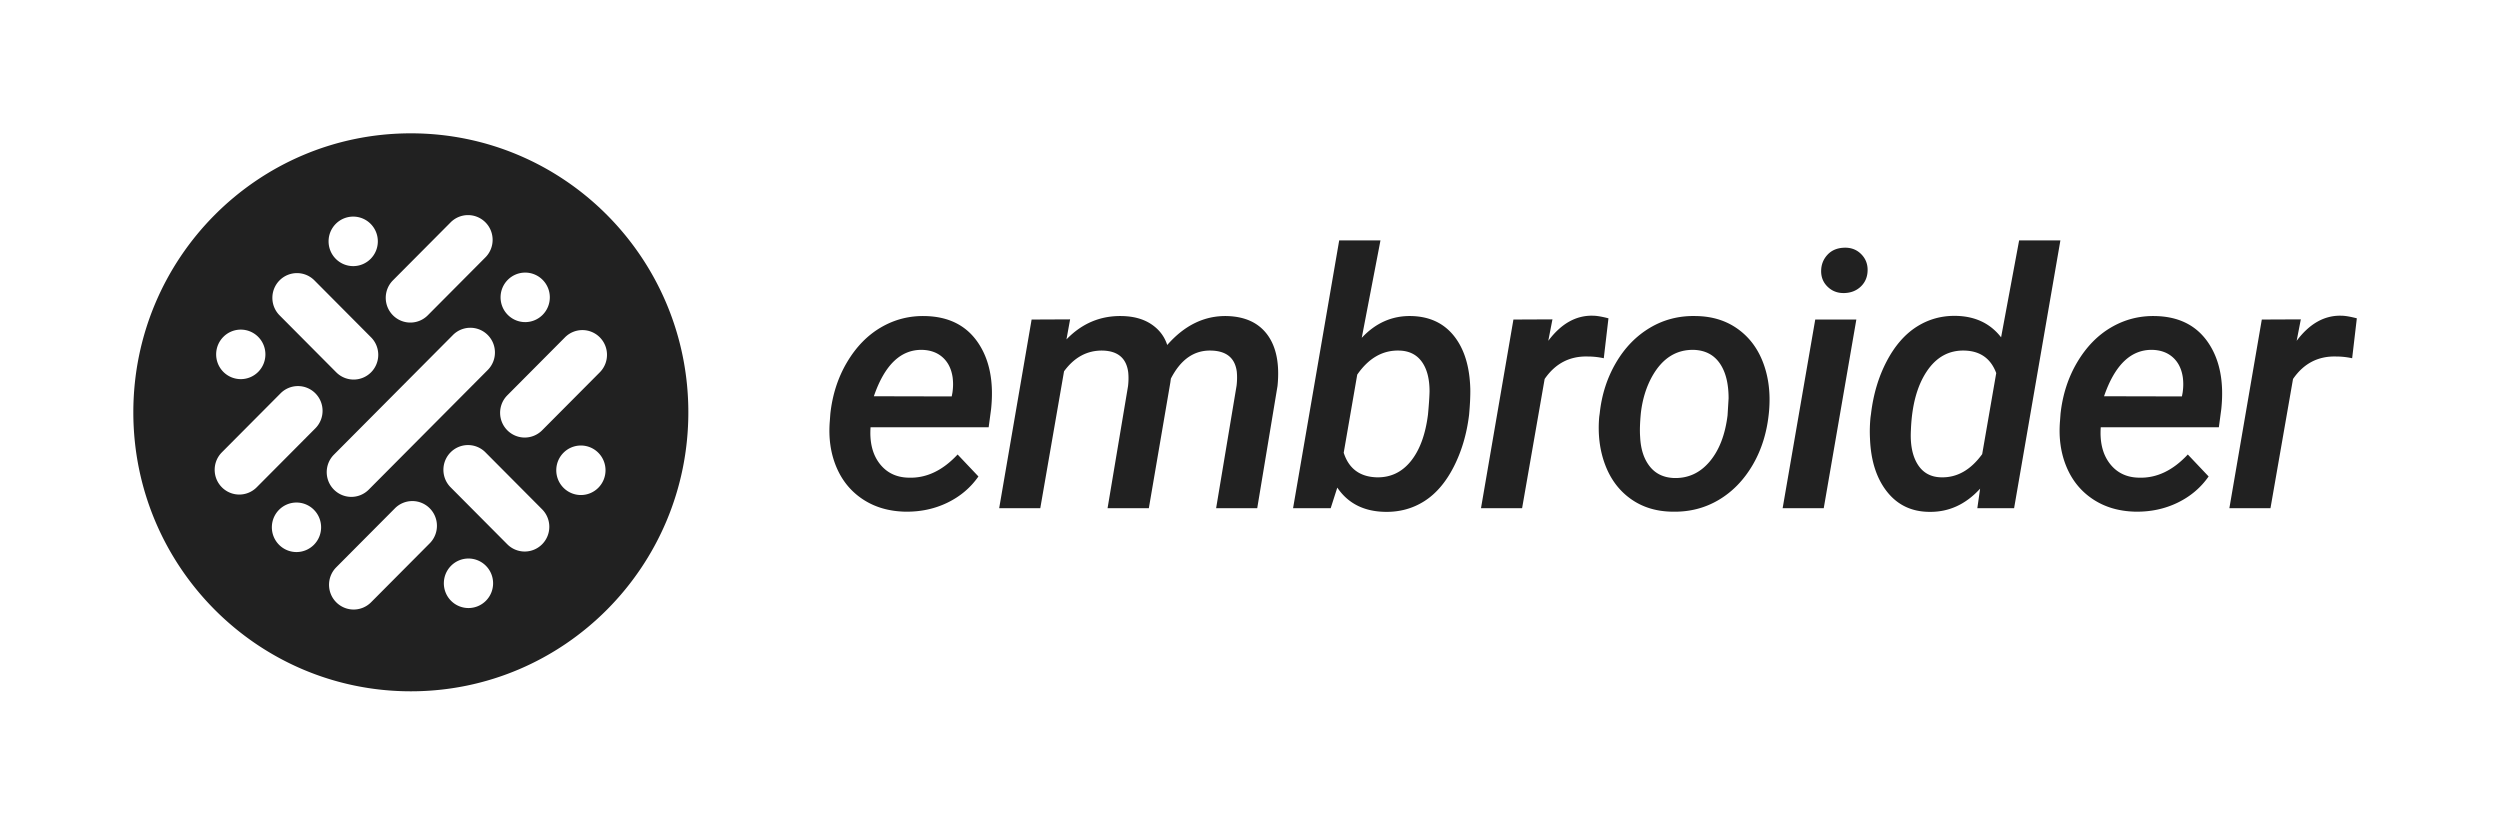 <svg width="900" height="298" viewBox="0 0 900 298" xmlns="http://www.w3.org/2000/svg">
  <g transform="translate(48 48)" fill="#212121" fill-rule="evenodd">
    <path d="M99.901 0c55.174 0 99.901 44.966 99.901 100.435 0 55.47-44.727 100.436-99.9 100.436C44.726 200.87 0 155.904 0 100.435 0 44.966 44.727 0 99.901 0zm6.803 134.991a8.823 8.823 0 0 0-12.526 0l-21.132 21.24-.199.207c-3.254 3.491-3.188 8.976.2 12.386a8.834 8.834 0 0 0 12.534 0l21.123-21.236.2-.207c3.258-3.495 3.191-8.98-.2-12.39zm20.217 20.69a8.831 8.831 0 0 0-12.54 0c-3.39 3.414-3.457 8.904-.199 12.4l.2.206.206.2a8.839 8.839 0 0 0 12.333-.2c3.459-3.482 3.459-9.124 0-12.606zm-61.918-20.16a8.84 8.84 0 0 0-12.539 0c-3.391 3.415-3.458 8.904-.2 12.4l.2.207.206.2a8.831 8.831 0 0 0 12.333-.2c3.46-3.482 3.46-9.124 0-12.606zm61.539-20.892a8.831 8.831 0 0 0-12.32.2c-3.46 3.483-3.46 9.12 0 12.598l20.405 20.514.206.2a8.828 8.828 0 0 0 12.324-.2c3.46-3.478 3.46-9.115 0-12.593l-20.41-20.519zm1.044-42.026a8.823 8.823 0 0 0-12.525 0l-42.844 43.073-.2.207c-3.258 3.49-3.191 8.976.2 12.385a8.823 8.823 0 0 0 12.526 0l42.843-43.072.2-.207c3.258-3.491 3.192-8.976-.2-12.386zm39.807 42.39a8.84 8.84 0 0 0-12.539 0c-3.391 3.413-3.458 8.903-.2 12.398l.2.207.206.201a8.83 8.83 0 0 0 12.333-.2c3.46-3.483 3.46-9.124 0-12.607zM65.531 93.597a8.823 8.823 0 0 0-12.526 0l-21.127 21.24-.2.207c-3.258 3.49-3.192 8.976.2 12.386a8.828 8.828 0 0 0 12.53 0l21.123-21.236.2-.207c3.257-3.495 3.19-8.98-.2-12.39zM167.925 73.44a8.823 8.823 0 0 0-12.526 0l-20.76 20.87-.2.208c-3.262 3.49-3.195 8.98.2 12.39a8.823 8.823 0 0 0 12.526 0l20.76-20.87.2-.208c3.257-3.495 3.19-8.98-.2-12.39zM64.97 52.726a8.83 8.83 0 0 0-12.32.2c-3.46 3.483-3.46 9.12 0 12.598l20.396 20.51.207.2a8.833 8.833 0 0 0 12.328-.2c3.455-3.478 3.455-9.115 0-12.593L65.176 52.927zM44.95 73.273a8.831 8.831 0 0 0-12.538 0c-3.391 3.414-3.458 8.904-.2 12.399l.2.207.206.2a8.839 8.839 0 0 0 12.333-.2c3.46-3.482 3.46-9.124 0-12.606zm81.806-41.226a8.828 8.828 0 0 0-12.53 0l-20.76 20.87-.2.208c-3.262 3.495-3.195 8.98.2 12.39a8.828 8.828 0 0 0 12.53 0l20.76-20.871.2-.207c3.253-3.495 3.187-8.98-.2-12.39zm20.585 20.695a8.84 8.84 0 0 0-12.54 0c-3.39 3.413-3.457 8.907-.199 12.399l.2.207.206.2a8.83 8.83 0 0 0 12.333-.2c3.46-3.478 3.46-9.124 0-12.606zM85.423 32.584a8.84 8.84 0 0 0-12.539 0c-3.391 3.414-3.458 8.904-.2 12.4l.2.206.207.201a8.83 8.83 0 0 0 12.332-.2c3.46-3.483 3.46-9.125 0-12.607z"/>
    <path d="M277.887 136.202c5.494.084 10.55-.994 15.17-3.232 4.62-2.239 8.345-5.388 11.176-9.446l-7.492-7.909c-5.37 5.775-11.238 8.557-17.605 8.348-4.454-.084-7.95-1.778-10.489-5.084-2.539-3.306-3.62-7.657-3.246-13.055h42.515l.874-6.527c1.04-9.875-.551-17.888-4.776-24.04-4.224-6.15-10.561-9.31-19.01-9.477-5.702-.125-10.988 1.235-15.857 4.08-4.87 2.845-8.938 7.02-12.205 12.522-3.268 5.502-5.276 11.705-6.025 18.61l-.187 2.573c-.5 6.067.28 11.57 2.34 16.507 2.061 4.937 5.245 8.828 9.553 11.674 4.307 2.845 9.396 4.33 15.264 4.456zm16.731-41.487l-28.03-.063c3.911-11.381 9.78-16.946 17.604-16.695 2.955.125 5.37 1.046 7.242 2.761 1.873 1.716 3.039 4.06 3.496 7.03.25 1.841.23 3.724-.062 5.649l-.25 1.318zm31.883 40.232l8.553-49.27c3.704-5.063 8.324-7.553 13.86-7.47 5.493.126 8.573 2.72 9.239 7.784.166 1.548.146 3.221-.062 5.02l-7.367 43.936h14.858l7.742-45.253.187-1.381c3.538-6.904 8.366-10.273 14.484-10.105 5.494.125 8.574 2.636 9.24 7.531.166 1.549.145 3.243-.063 5.084l-7.367 44.124h14.796l7.305-43.998c.79-7.867-.406-13.986-3.59-18.359-3.184-4.372-8.064-6.642-14.64-6.81-8.074-.167-15.233 3.306-21.476 10.42-.999-3.097-2.903-5.587-5.713-7.47-2.809-1.883-6.336-2.866-10.581-2.95-7.742-.167-14.401 2.637-19.978 8.41l1.31-7.217-13.859.063-11.674 67.91H326.5zm123.967 1.318c5.286.125 10.041-1.151 14.265-3.829 4.225-2.678 7.763-6.81 10.614-12.396 2.85-5.586 4.692-11.83 5.525-18.735.333-3.64.478-6.716.437-9.226-.208-8.076-2.154-14.436-5.838-19.08-3.683-4.645-8.792-7.051-15.326-7.219-6.91-.167-12.882 2.448-17.918 7.846l6.743-35.085h-14.86l-16.606 96.406h13.547l2.373-7.407c3.829 5.65 9.51 8.557 17.043 8.725zm-2.934-12.428c-6.035-.209-9.968-3.159-11.8-8.85l4.87-28.118c4.12-5.941 9.157-8.829 15.108-8.661 3.538.083 6.243 1.412 8.116 3.985 1.873 2.574 2.81 6.14 2.81 10.702-.042 2.008-.23 4.79-.562 8.347-.916 7.24-2.987 12.846-6.212 16.821-3.226 3.975-7.336 5.9-12.33 5.774zm52.422 11.11l8.116-46.509c3.829-5.565 8.99-8.264 15.483-8.096 1.956 0 3.891.209 5.806.627l1.685-14.373c-2.414-.627-4.307-.941-5.68-.941-6.036-.126-11.363 2.887-15.983 9.038l1.498-7.72-14.047.063-11.674 67.91h14.796zm53.983 1.255c6.118.167 11.685-1.224 16.7-4.174 5.015-2.95 9.136-7.186 12.361-12.71 3.226-5.523 5.171-11.883 5.837-19.08.583-6.402-.093-12.218-2.029-17.448-1.935-5.23-5.004-9.352-9.208-12.365-4.204-3.013-9.198-4.56-14.983-4.645-6.077-.167-11.612 1.235-16.607 4.206-4.994 2.97-9.083 7.176-12.267 12.615-3.184 5.44-5.13 11.486-5.838 18.14l-.187 1.317c-.541 6.277.167 12.02 2.123 17.229 1.956 5.21 5.025 9.31 9.208 12.302 4.183 2.992 9.146 4.53 14.89 4.613zm.749-12.114c-3.746-.125-6.67-1.516-8.772-4.173-2.101-2.657-3.256-6.183-3.464-10.576-.167-2.218-.084-5.084.25-8.599.582-5.063 1.976-9.54 4.182-13.431 3.663-6.402 8.657-9.52 14.983-9.352 4.038.167 7.118 1.778 9.24 4.833 2.123 3.054 3.184 7.26 3.184 12.615l-.374 6.151c-.874 7.03-3.028 12.574-6.462 16.633-3.434 4.058-7.69 6.025-12.767 5.9zm61.35-66.592c2.414-.084 4.4-.9 5.962-2.448 1.56-1.548 2.34-3.515 2.34-5.9 0-2.26-.8-4.174-2.403-5.743-1.602-1.57-3.61-2.312-6.024-2.228-2.54.084-4.558.941-6.056 2.573-1.498 1.632-2.248 3.599-2.248 5.9 0 2.26.812 4.153 2.435 5.68 1.623 1.527 3.621 2.25 5.994 2.166zm-7.492 77.45l11.737-67.91h-14.796l-11.737 67.91h14.796zm37.813 1.319c7.076.167 13.236-2.615 18.48-8.348l-1 7.03h13.236l16.669-96.406h-14.858l-6.493 34.897c-3.87-4.98-9.24-7.553-16.107-7.72-5.244-.126-10.01 1.182-14.297 3.922-4.287 2.741-7.887 6.894-10.8 12.46-2.914 5.564-4.787 11.84-5.619 18.828l-.187 1.318a51.1 51.1 0 0 0-.188 7.595c.292 7.95 2.32 14.32 6.087 19.112 3.767 4.79 8.793 7.228 15.077 7.312zm5.376-12.427h-.943c-3.746-.084-6.566-1.653-8.46-4.708-1.893-3.054-2.694-7.176-2.403-12.364.333-8.83 2.227-15.838 5.681-21.027 3.455-5.188 8.012-7.699 13.672-7.531 5.62.167 9.407 2.866 11.363 8.096l-5.057 29.186c-4.162 5.732-9.094 8.515-14.796 8.347l.943.001zm69.022 12.364c5.494.084 10.55-.994 15.17-3.232 4.62-2.239 8.345-5.388 11.176-9.446l-7.492-7.909c-5.37 5.775-11.238 8.557-17.606 8.348-4.453-.084-7.949-1.778-10.488-5.084-2.539-3.306-3.62-7.657-3.246-13.055h42.515l.874-6.527c1.04-9.875-.552-17.888-4.776-24.04-4.224-6.15-10.561-9.31-19.01-9.477-5.702-.125-10.988 1.235-15.857 4.08-4.87 2.845-8.938 7.02-12.206 12.522-3.267 5.502-5.275 11.705-6.024 18.61l-.187 2.573c-.5 6.067.28 11.57 2.34 16.507 2.061 4.937 5.245 8.828 9.553 11.674 4.307 2.845 9.395 4.33 15.264 4.456zm16.731-41.487l-28.031-.063c3.912-11.381 9.78-16.946 17.605-16.695 2.955.125 5.37 1.046 7.242 2.761 1.873 1.716 3.039 4.06 3.496 7.03.25 1.841.23 3.724-.062 5.649l-.25 1.318zm31.883 40.232l8.116-46.509c3.829-5.565 8.99-8.264 15.482-8.096 1.957 0 3.892.209 5.806.627l1.686-14.373c-2.414-.627-4.308-.941-5.681-.941-6.035-.126-11.362 2.887-15.982 9.038l1.498-7.72-14.047.063-11.674 67.91h14.796z" fill-rule="nonzero"/>
  </g>
</svg>

